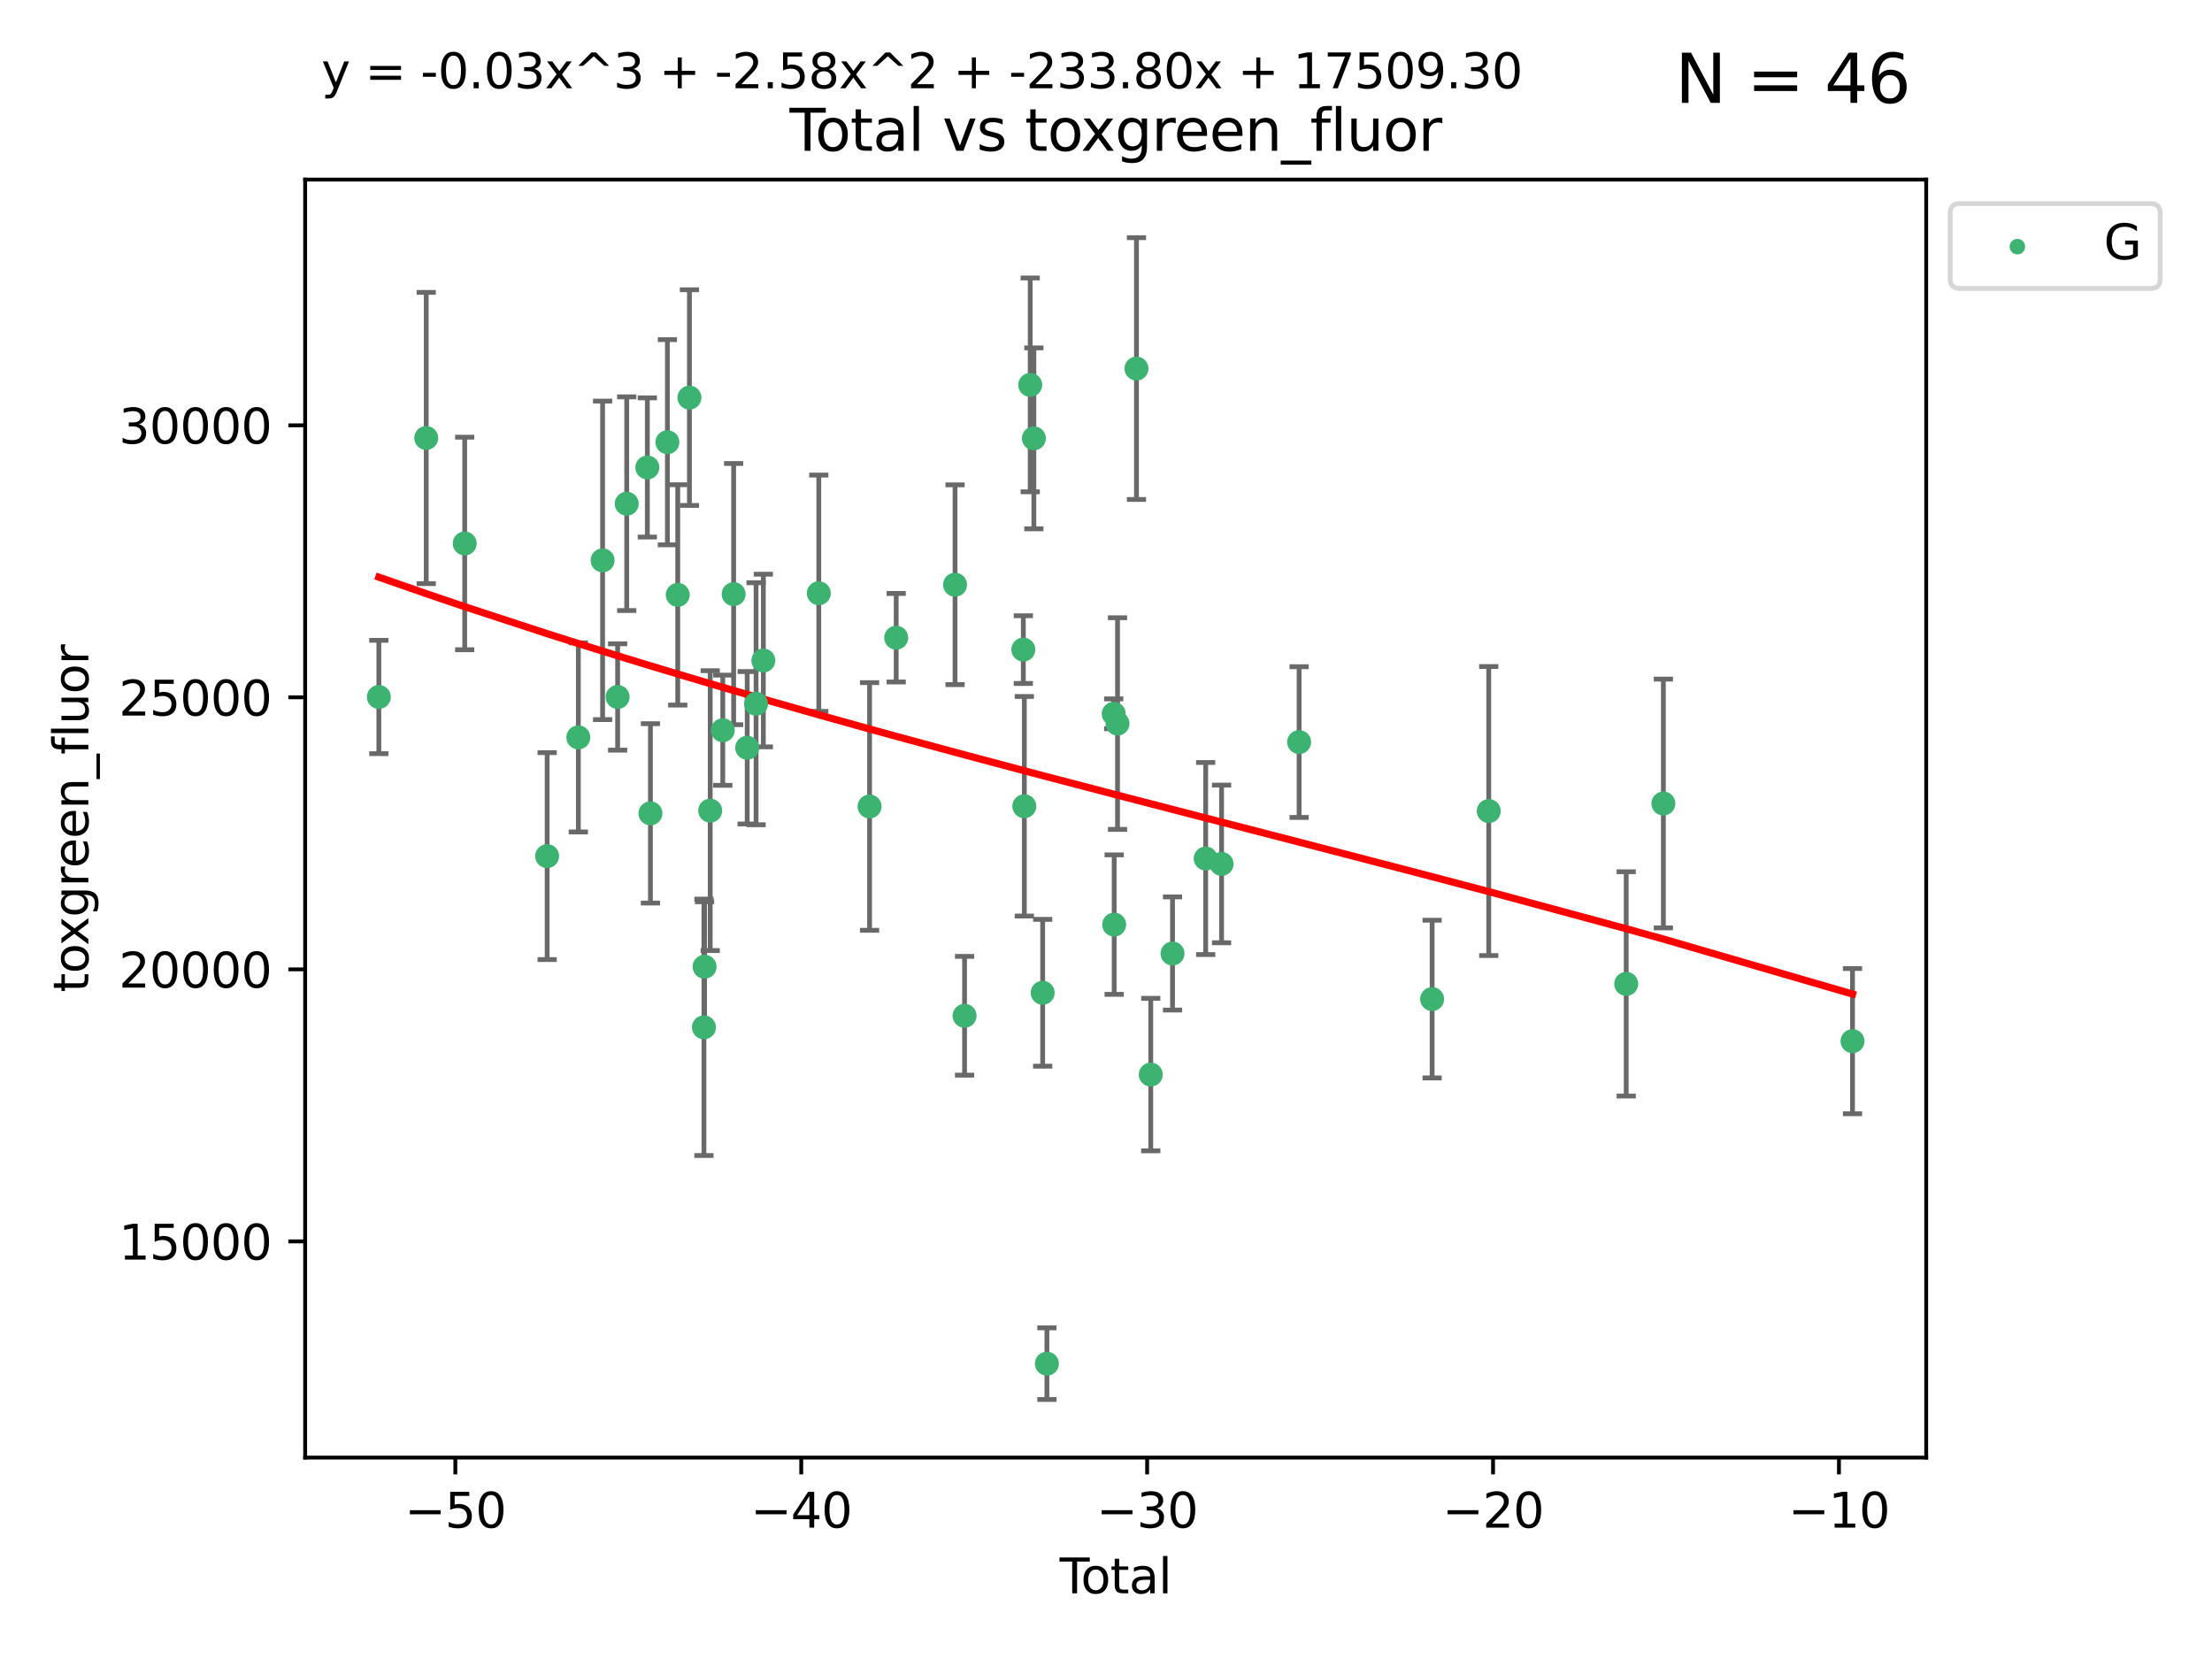 <?xml version="1.0" encoding="utf-8" standalone="no"?>
<!DOCTYPE svg PUBLIC "-//W3C//DTD SVG 1.1//EN"
  "http://www.w3.org/Graphics/SVG/1.1/DTD/svg11.dtd">
<svg xmlns:xlink="http://www.w3.org/1999/xlink" width="460.8pt" height="345.6pt" viewBox="0 0 460.8 345.6" xmlns="http://www.w3.org/2000/svg" version="1.1">
 <defs>
  <style type="text/css">*{stroke-linejoin: round; stroke-linecap: butt}</style>
 </defs>
 <g id="figure_1">
  <g id="patch_1">
   <path d="M 0 345.6 
L 460.8 345.6 
L 460.8 0 
L 0 0 
z
" style="fill: #ffffff"/>
  </g>
  <g id="axes_1">
   <g id="patch_2">
    <path d="M 63.571 303.64 
L 401.26 303.64 
L 401.26 37.411 
L 63.571 37.411 
z
" style="fill: #ffffff"/>
   </g>
   <g id="PathCollection_1">
    <defs>
     <path id="mb648195b33" d="M 0 1.118 
C 0.297 1.118 0.581 1 0.791 0.791 
C 1 0.581 1.118 0.297 1.118 0 
C 1.118 -0.297 1 -0.581 0.791 -0.791 
C 0.581 -1 0.297 -1.118 0 -1.118 
C -0.297 -1.118 -0.581 -1 -0.791 -0.791 
C -1 -0.581 -1.118 -0.297 -1.118 0 
C -1.118 0.297 -1 0.581 -0.791 0.791 
C -0.581 1 -0.297 1.118 0 1.118 
z
" style="stroke: #3cb371"/>
    </defs>
    <g clip-path="url(#pcd1c97c8d1)">
     <use xlink:href="#mb648195b33" x="78.921" y="145.194" style="fill: #3cb371; stroke: #3cb371"/>
     <use xlink:href="#mb648195b33" x="88.792" y="91.243" style="fill: #3cb371; stroke: #3cb371"/>
     <use xlink:href="#mb648195b33" x="96.805" y="113.213" style="fill: #3cb371; stroke: #3cb371"/>
     <use xlink:href="#mb648195b33" x="113.98" y="178.341" style="fill: #3cb371; stroke: #3cb371"/>
     <use xlink:href="#mb648195b33" x="120.479" y="153.611" style="fill: #3cb371; stroke: #3cb371"/>
     <use xlink:href="#mb648195b33" x="125.533" y="116.731" style="fill: #3cb371; stroke: #3cb371"/>
     <use xlink:href="#mb648195b33" x="128.664" y="145.193" style="fill: #3cb371; stroke: #3cb371"/>
     <use xlink:href="#mb648195b33" x="130.556" y="104.932" style="fill: #3cb371; stroke: #3cb371"/>
     <use xlink:href="#mb648195b33" x="134.852" y="97.382" style="fill: #3cb371; stroke: #3cb371"/>
     <use xlink:href="#mb648195b33" x="135.497" y="169.439" style="fill: #3cb371; stroke: #3cb371"/>
     <use xlink:href="#mb648195b33" x="139.033" y="92.121" style="fill: #3cb371; stroke: #3cb371"/>
     <use xlink:href="#mb648195b33" x="141.185" y="123.926" style="fill: #3cb371; stroke: #3cb371"/>
     <use xlink:href="#mb648195b33" x="143.623" y="82.827" style="fill: #3cb371; stroke: #3cb371"/>
     <use xlink:href="#mb648195b33" x="146.642" y="214.011" style="fill: #3cb371; stroke: #3cb371"/>
     <use xlink:href="#mb648195b33" x="146.775" y="201.388" style="fill: #3cb371; stroke: #3cb371"/>
     <use xlink:href="#mb648195b33" x="147.95" y="168.87" style="fill: #3cb371; stroke: #3cb371"/>
     <use xlink:href="#mb648195b33" x="150.568" y="152.119" style="fill: #3cb371; stroke: #3cb371"/>
     <use xlink:href="#mb648195b33" x="152.831" y="123.762" style="fill: #3cb371; stroke: #3cb371"/>
     <use xlink:href="#mb648195b33" x="155.655" y="155.771" style="fill: #3cb371; stroke: #3cb371"/>
     <use xlink:href="#mb648195b33" x="157.504" y="146.603" style="fill: #3cb371; stroke: #3cb371"/>
     <use xlink:href="#mb648195b33" x="159.019" y="137.6" style="fill: #3cb371; stroke: #3cb371"/>
     <use xlink:href="#mb648195b33" x="170.572" y="123.585" style="fill: #3cb371; stroke: #3cb371"/>
     <use xlink:href="#mb648195b33" x="181.15" y="168.002" style="fill: #3cb371; stroke: #3cb371"/>
     <use xlink:href="#mb648195b33" x="186.695" y="132.848" style="fill: #3cb371; stroke: #3cb371"/>
     <use xlink:href="#mb648195b33" x="198.955" y="121.806" style="fill: #3cb371; stroke: #3cb371"/>
     <use xlink:href="#mb648195b33" x="200.939" y="211.602" style="fill: #3cb371; stroke: #3cb371"/>
     <use xlink:href="#mb648195b33" x="213.179" y="135.322" style="fill: #3cb371; stroke: #3cb371"/>
     <use xlink:href="#mb648195b33" x="213.387" y="167.957" style="fill: #3cb371; stroke: #3cb371"/>
     <use xlink:href="#mb648195b33" x="214.613" y="80.181" style="fill: #3cb371; stroke: #3cb371"/>
     <use xlink:href="#mb648195b33" x="215.374" y="91.312" style="fill: #3cb371; stroke: #3cb371"/>
     <use xlink:href="#mb648195b33" x="217.208" y="206.814" style="fill: #3cb371; stroke: #3cb371"/>
     <use xlink:href="#mb648195b33" x="218.09" y="284.078" style="fill: #3cb371; stroke: #3cb371"/>
     <use xlink:href="#mb648195b33" x="232.007" y="148.697" style="fill: #3cb371; stroke: #3cb371"/>
     <use xlink:href="#mb648195b33" x="232.104" y="192.611" style="fill: #3cb371; stroke: #3cb371"/>
     <use xlink:href="#mb648195b33" x="232.802" y="150.732" style="fill: #3cb371; stroke: #3cb371"/>
     <use xlink:href="#mb648195b33" x="236.748" y="76.781" style="fill: #3cb371; stroke: #3cb371"/>
     <use xlink:href="#mb648195b33" x="239.724" y="223.856" style="fill: #3cb371; stroke: #3cb371"/>
     <use xlink:href="#mb648195b33" x="244.258" y="198.632" style="fill: #3cb371; stroke: #3cb371"/>
     <use xlink:href="#mb648195b33" x="251.167" y="178.848" style="fill: #3cb371; stroke: #3cb371"/>
     <use xlink:href="#mb648195b33" x="254.476" y="179.974" style="fill: #3cb371; stroke: #3cb371"/>
     <use xlink:href="#mb648195b33" x="270.63" y="154.591" style="fill: #3cb371; stroke: #3cb371"/>
     <use xlink:href="#mb648195b33" x="298.336" y="208.126" style="fill: #3cb371; stroke: #3cb371"/>
     <use xlink:href="#mb648195b33" x="310.132" y="168.956" style="fill: #3cb371; stroke: #3cb371"/>
     <use xlink:href="#mb648195b33" x="338.77" y="204.964" style="fill: #3cb371; stroke: #3cb371"/>
     <use xlink:href="#mb648195b33" x="346.513" y="167.385" style="fill: #3cb371; stroke: #3cb371"/>
     <use xlink:href="#mb648195b33" x="385.911" y="216.889" style="fill: #3cb371; stroke: #3cb371"/>
    </g>
   </g>
   <g id="matplotlib.axis_1">
    <g id="xtick_1">
     <g id="line2d_1">
      <defs>
       <path id="m5d6f4bef4d" d="M 0 0 
L 0 3.5 
" style="stroke: #000000; stroke-width: 0.8"/>
      </defs>
      <g>
       <use xlink:href="#m5d6f4bef4d" x="94.856" y="303.64" style="stroke: #000000; stroke-width: 0.8"/>
      </g>
     </g>
     <g id="text_1">
      <!-- −50 -->
      <g transform="translate(84.304 318.238)scale(0.1 -0.1)">
       <defs>
        <path id="DejaVuSans-2212" d="M 678 2272 
L 4684 2272 
L 4684 1741 
L 678 1741 
L 678 2272 
z
" transform="scale(0.016)"/>
        <path id="DejaVuSans-35" d="M 691 4666 
L 3169 4666 
L 3169 4134 
L 1269 4134 
L 1269 2991 
Q 1406 3038 1543 3061 
Q 1681 3084 1819 3084 
Q 2600 3084 3056 2656 
Q 3513 2228 3513 1497 
Q 3513 744 3044 326 
Q 2575 -91 1722 -91 
Q 1428 -91 1123 -41 
Q 819 9 494 109 
L 494 744 
Q 775 591 1075 516 
Q 1375 441 1709 441 
Q 2250 441 2565 725 
Q 2881 1009 2881 1497 
Q 2881 1984 2565 2268 
Q 2250 2553 1709 2553 
Q 1456 2553 1204 2497 
Q 953 2441 691 2322 
L 691 4666 
z
" transform="scale(0.016)"/>
        <path id="DejaVuSans-30" d="M 2034 4250 
Q 1547 4250 1301 3770 
Q 1056 3291 1056 2328 
Q 1056 1369 1301 889 
Q 1547 409 2034 409 
Q 2525 409 2770 889 
Q 3016 1369 3016 2328 
Q 3016 3291 2770 3770 
Q 2525 4250 2034 4250 
z
M 2034 4750 
Q 2819 4750 3233 4129 
Q 3647 3509 3647 2328 
Q 3647 1150 3233 529 
Q 2819 -91 2034 -91 
Q 1250 -91 836 529 
Q 422 1150 422 2328 
Q 422 3509 836 4129 
Q 1250 4750 2034 4750 
z
" transform="scale(0.016)"/>
       </defs>
       <use xlink:href="#DejaVuSans-2212"/>
       <use xlink:href="#DejaVuSans-35" x="83.789"/>
       <use xlink:href="#DejaVuSans-30" x="147.412"/>
      </g>
     </g>
    </g>
    <g id="xtick_2">
     <g id="line2d_2">
      <g>
       <use xlink:href="#m5d6f4bef4d" x="166.914" y="303.64" style="stroke: #000000; stroke-width: 0.8"/>
      </g>
     </g>
     <g id="text_2">
      <!-- −40 -->
      <g transform="translate(156.361 318.238)scale(0.1 -0.1)">
       <defs>
        <path id="DejaVuSans-34" d="M 2419 4116 
L 825 1625 
L 2419 1625 
L 2419 4116 
z
M 2253 4666 
L 3047 4666 
L 3047 1625 
L 3713 1625 
L 3713 1100 
L 3047 1100 
L 3047 0 
L 2419 0 
L 2419 1100 
L 313 1100 
L 313 1709 
L 2253 4666 
z
" transform="scale(0.016)"/>
       </defs>
       <use xlink:href="#DejaVuSans-2212"/>
       <use xlink:href="#DejaVuSans-34" x="83.789"/>
       <use xlink:href="#DejaVuSans-30" x="147.412"/>
      </g>
     </g>
    </g>
    <g id="xtick_3">
     <g id="line2d_3">
      <g>
       <use xlink:href="#m5d6f4bef4d" x="238.971" y="303.64" style="stroke: #000000; stroke-width: 0.8"/>
      </g>
     </g>
     <g id="text_3">
      <!-- −30 -->
      <g transform="translate(228.419 318.238)scale(0.1 -0.1)">
       <defs>
        <path id="DejaVuSans-33" d="M 2597 2516 
Q 3050 2419 3304 2112 
Q 3559 1806 3559 1356 
Q 3559 666 3084 287 
Q 2609 -91 1734 -91 
Q 1441 -91 1130 -33 
Q 819 25 488 141 
L 488 750 
Q 750 597 1062 519 
Q 1375 441 1716 441 
Q 2309 441 2620 675 
Q 2931 909 2931 1356 
Q 2931 1769 2642 2001 
Q 2353 2234 1838 2234 
L 1294 2234 
L 1294 2753 
L 1863 2753 
Q 2328 2753 2575 2939 
Q 2822 3125 2822 3475 
Q 2822 3834 2567 4026 
Q 2313 4219 1838 4219 
Q 1578 4219 1281 4162 
Q 984 4106 628 3988 
L 628 4550 
Q 988 4650 1302 4700 
Q 1616 4750 1894 4750 
Q 2613 4750 3031 4423 
Q 3450 4097 3450 3541 
Q 3450 3153 3228 2886 
Q 3006 2619 2597 2516 
z
" transform="scale(0.016)"/>
       </defs>
       <use xlink:href="#DejaVuSans-2212"/>
       <use xlink:href="#DejaVuSans-33" x="83.789"/>
       <use xlink:href="#DejaVuSans-30" x="147.412"/>
      </g>
     </g>
    </g>
    <g id="xtick_4">
     <g id="line2d_4">
      <g>
       <use xlink:href="#m5d6f4bef4d" x="311.029" y="303.64" style="stroke: #000000; stroke-width: 0.8"/>
      </g>
     </g>
     <g id="text_4">
      <!-- −20 -->
      <g transform="translate(300.476 318.238)scale(0.1 -0.1)">
       <defs>
        <path id="DejaVuSans-32" d="M 1228 531 
L 3431 531 
L 3431 0 
L 469 0 
L 469 531 
Q 828 903 1448 1529 
Q 2069 2156 2228 2338 
Q 2531 2678 2651 2914 
Q 2772 3150 2772 3378 
Q 2772 3750 2511 3984 
Q 2250 4219 1831 4219 
Q 1534 4219 1204 4116 
Q 875 4013 500 3803 
L 500 4441 
Q 881 4594 1212 4672 
Q 1544 4750 1819 4750 
Q 2544 4750 2975 4387 
Q 3406 4025 3406 3419 
Q 3406 3131 3298 2873 
Q 3191 2616 2906 2266 
Q 2828 2175 2409 1742 
Q 1991 1309 1228 531 
z
" transform="scale(0.016)"/>
       </defs>
       <use xlink:href="#DejaVuSans-2212"/>
       <use xlink:href="#DejaVuSans-32" x="83.789"/>
       <use xlink:href="#DejaVuSans-30" x="147.412"/>
      </g>
     </g>
    </g>
    <g id="xtick_5">
     <g id="line2d_5">
      <g>
       <use xlink:href="#m5d6f4bef4d" x="383.086" y="303.64" style="stroke: #000000; stroke-width: 0.8"/>
      </g>
     </g>
     <g id="text_5">
      <!-- −10 -->
      <g transform="translate(372.534 318.238)scale(0.1 -0.1)">
       <defs>
        <path id="DejaVuSans-31" d="M 794 531 
L 1825 531 
L 1825 4091 
L 703 3866 
L 703 4441 
L 1819 4666 
L 2450 4666 
L 2450 531 
L 3481 531 
L 3481 0 
L 794 0 
L 794 531 
z
" transform="scale(0.016)"/>
       </defs>
       <use xlink:href="#DejaVuSans-2212"/>
       <use xlink:href="#DejaVuSans-31" x="83.789"/>
       <use xlink:href="#DejaVuSans-30" x="147.412"/>
      </g>
     </g>
    </g>
    <g id="text_6">
     <!-- Total -->
     <g transform="translate(220.739 331.917)scale(0.1 -0.1)">
      <defs>
       <path id="DejaVuSans-54" d="M -19 4666 
L 3928 4666 
L 3928 4134 
L 2272 4134 
L 2272 0 
L 1638 0 
L 1638 4134 
L -19 4134 
L -19 4666 
z
" transform="scale(0.016)"/>
       <path id="DejaVuSans-6f" d="M 1959 3097 
Q 1497 3097 1228 2736 
Q 959 2375 959 1747 
Q 959 1119 1226 758 
Q 1494 397 1959 397 
Q 2419 397 2687 759 
Q 2956 1122 2956 1747 
Q 2956 2369 2687 2733 
Q 2419 3097 1959 3097 
z
M 1959 3584 
Q 2709 3584 3137 3096 
Q 3566 2609 3566 1747 
Q 3566 888 3137 398 
Q 2709 -91 1959 -91 
Q 1206 -91 779 398 
Q 353 888 353 1747 
Q 353 2609 779 3096 
Q 1206 3584 1959 3584 
z
" transform="scale(0.016)"/>
       <path id="DejaVuSans-74" d="M 1172 4494 
L 1172 3500 
L 2356 3500 
L 2356 3053 
L 1172 3053 
L 1172 1153 
Q 1172 725 1289 603 
Q 1406 481 1766 481 
L 2356 481 
L 2356 0 
L 1766 0 
Q 1100 0 847 248 
Q 594 497 594 1153 
L 594 3053 
L 172 3053 
L 172 3500 
L 594 3500 
L 594 4494 
L 1172 4494 
z
" transform="scale(0.016)"/>
       <path id="DejaVuSans-61" d="M 2194 1759 
Q 1497 1759 1228 1600 
Q 959 1441 959 1056 
Q 959 750 1161 570 
Q 1363 391 1709 391 
Q 2188 391 2477 730 
Q 2766 1069 2766 1631 
L 2766 1759 
L 2194 1759 
z
M 3341 1997 
L 3341 0 
L 2766 0 
L 2766 531 
Q 2569 213 2275 61 
Q 1981 -91 1556 -91 
Q 1019 -91 701 211 
Q 384 513 384 1019 
Q 384 1609 779 1909 
Q 1175 2209 1959 2209 
L 2766 2209 
L 2766 2266 
Q 2766 2663 2505 2880 
Q 2244 3097 1772 3097 
Q 1472 3097 1187 3025 
Q 903 2953 641 2809 
L 641 3341 
Q 956 3463 1253 3523 
Q 1550 3584 1831 3584 
Q 2591 3584 2966 3190 
Q 3341 2797 3341 1997 
z
" transform="scale(0.016)"/>
       <path id="DejaVuSans-6c" d="M 603 4863 
L 1178 4863 
L 1178 0 
L 603 0 
L 603 4863 
z
" transform="scale(0.016)"/>
      </defs>
      <use xlink:href="#DejaVuSans-54"/>
      <use xlink:href="#DejaVuSans-6f" x="44.084"/>
      <use xlink:href="#DejaVuSans-74" x="105.266"/>
      <use xlink:href="#DejaVuSans-61" x="144.475"/>
      <use xlink:href="#DejaVuSans-6c" x="205.754"/>
     </g>
    </g>
   </g>
   <g id="matplotlib.axis_2">
    <g id="ytick_1">
     <g id="line2d_6">
      <defs>
       <path id="m1ff8854ffe" d="M 0 0 
L -3.5 0 
" style="stroke: #000000; stroke-width: 0.8"/>
      </defs>
      <g>
       <use xlink:href="#m1ff8854ffe" x="63.571" y="258.6" style="stroke: #000000; stroke-width: 0.8"/>
      </g>
     </g>
     <g id="text_7">
      <!-- 15000 -->
      <g transform="translate(24.759 262.399)scale(0.1 -0.1)">
       <use xlink:href="#DejaVuSans-31"/>
       <use xlink:href="#DejaVuSans-35" x="63.623"/>
       <use xlink:href="#DejaVuSans-30" x="127.246"/>
       <use xlink:href="#DejaVuSans-30" x="190.869"/>
       <use xlink:href="#DejaVuSans-30" x="254.492"/>
      </g>
     </g>
    </g>
    <g id="ytick_2">
     <g id="line2d_7">
      <g>
       <use xlink:href="#m1ff8854ffe" x="63.571" y="201.933" style="stroke: #000000; stroke-width: 0.8"/>
      </g>
     </g>
     <g id="text_8">
      <!-- 20000 -->
      <g transform="translate(24.759 205.732)scale(0.1 -0.1)">
       <use xlink:href="#DejaVuSans-32"/>
       <use xlink:href="#DejaVuSans-30" x="63.623"/>
       <use xlink:href="#DejaVuSans-30" x="127.246"/>
       <use xlink:href="#DejaVuSans-30" x="190.869"/>
       <use xlink:href="#DejaVuSans-30" x="254.492"/>
      </g>
     </g>
    </g>
    <g id="ytick_3">
     <g id="line2d_8">
      <g>
       <use xlink:href="#m1ff8854ffe" x="63.571" y="145.267" style="stroke: #000000; stroke-width: 0.8"/>
      </g>
     </g>
     <g id="text_9">
      <!-- 25000 -->
      <g transform="translate(24.759 149.066)scale(0.1 -0.1)">
       <use xlink:href="#DejaVuSans-32"/>
       <use xlink:href="#DejaVuSans-35" x="63.623"/>
       <use xlink:href="#DejaVuSans-30" x="127.246"/>
       <use xlink:href="#DejaVuSans-30" x="190.869"/>
       <use xlink:href="#DejaVuSans-30" x="254.492"/>
      </g>
     </g>
    </g>
    <g id="ytick_4">
     <g id="line2d_9">
      <g>
       <use xlink:href="#m1ff8854ffe" x="63.571" y="88.601" style="stroke: #000000; stroke-width: 0.8"/>
      </g>
     </g>
     <g id="text_10">
      <!-- 30000 -->
      <g transform="translate(24.759 92.4)scale(0.1 -0.1)">
       <use xlink:href="#DejaVuSans-33"/>
       <use xlink:href="#DejaVuSans-30" x="63.623"/>
       <use xlink:href="#DejaVuSans-30" x="127.246"/>
       <use xlink:href="#DejaVuSans-30" x="190.869"/>
       <use xlink:href="#DejaVuSans-30" x="254.492"/>
      </g>
     </g>
    </g>
    <g id="text_11">
     <!-- toxgreen_fluor -->
     <g transform="translate(18.401 206.72)rotate(-90)scale(0.1 -0.1)">
      <defs>
       <path id="DejaVuSans-78" d="M 3513 3500 
L 2247 1797 
L 3578 0 
L 2900 0 
L 1881 1375 
L 863 0 
L 184 0 
L 1544 1831 
L 300 3500 
L 978 3500 
L 1906 2253 
L 2834 3500 
L 3513 3500 
z
" transform="scale(0.016)"/>
       <path id="DejaVuSans-67" d="M 2906 1791 
Q 2906 2416 2648 2759 
Q 2391 3103 1925 3103 
Q 1463 3103 1205 2759 
Q 947 2416 947 1791 
Q 947 1169 1205 825 
Q 1463 481 1925 481 
Q 2391 481 2648 825 
Q 2906 1169 2906 1791 
z
M 3481 434 
Q 3481 -459 3084 -895 
Q 2688 -1331 1869 -1331 
Q 1566 -1331 1297 -1286 
Q 1028 -1241 775 -1147 
L 775 -588 
Q 1028 -725 1275 -790 
Q 1522 -856 1778 -856 
Q 2344 -856 2625 -561 
Q 2906 -266 2906 331 
L 2906 616 
Q 2728 306 2450 153 
Q 2172 0 1784 0 
Q 1141 0 747 490 
Q 353 981 353 1791 
Q 353 2603 747 3093 
Q 1141 3584 1784 3584 
Q 2172 3584 2450 3431 
Q 2728 3278 2906 2969 
L 2906 3500 
L 3481 3500 
L 3481 434 
z
" transform="scale(0.016)"/>
       <path id="DejaVuSans-72" d="M 2631 2963 
Q 2534 3019 2420 3045 
Q 2306 3072 2169 3072 
Q 1681 3072 1420 2755 
Q 1159 2438 1159 1844 
L 1159 0 
L 581 0 
L 581 3500 
L 1159 3500 
L 1159 2956 
Q 1341 3275 1631 3429 
Q 1922 3584 2338 3584 
Q 2397 3584 2469 3576 
Q 2541 3569 2628 3553 
L 2631 2963 
z
" transform="scale(0.016)"/>
       <path id="DejaVuSans-65" d="M 3597 1894 
L 3597 1613 
L 953 1613 
Q 991 1019 1311 708 
Q 1631 397 2203 397 
Q 2534 397 2845 478 
Q 3156 559 3463 722 
L 3463 178 
Q 3153 47 2828 -22 
Q 2503 -91 2169 -91 
Q 1331 -91 842 396 
Q 353 884 353 1716 
Q 353 2575 817 3079 
Q 1281 3584 2069 3584 
Q 2775 3584 3186 3129 
Q 3597 2675 3597 1894 
z
M 3022 2063 
Q 3016 2534 2758 2815 
Q 2500 3097 2075 3097 
Q 1594 3097 1305 2825 
Q 1016 2553 972 2059 
L 3022 2063 
z
" transform="scale(0.016)"/>
       <path id="DejaVuSans-6e" d="M 3513 2113 
L 3513 0 
L 2938 0 
L 2938 2094 
Q 2938 2591 2744 2837 
Q 2550 3084 2163 3084 
Q 1697 3084 1428 2787 
Q 1159 2491 1159 1978 
L 1159 0 
L 581 0 
L 581 3500 
L 1159 3500 
L 1159 2956 
Q 1366 3272 1645 3428 
Q 1925 3584 2291 3584 
Q 2894 3584 3203 3211 
Q 3513 2838 3513 2113 
z
" transform="scale(0.016)"/>
       <path id="DejaVuSans-5f" d="M 3263 -1063 
L 3263 -1509 
L -63 -1509 
L -63 -1063 
L 3263 -1063 
z
" transform="scale(0.016)"/>
       <path id="DejaVuSans-66" d="M 2375 4863 
L 2375 4384 
L 1825 4384 
Q 1516 4384 1395 4259 
Q 1275 4134 1275 3809 
L 1275 3500 
L 2222 3500 
L 2222 3053 
L 1275 3053 
L 1275 0 
L 697 0 
L 697 3053 
L 147 3053 
L 147 3500 
L 697 3500 
L 697 3744 
Q 697 4328 969 4595 
Q 1241 4863 1831 4863 
L 2375 4863 
z
" transform="scale(0.016)"/>
       <path id="DejaVuSans-75" d="M 544 1381 
L 544 3500 
L 1119 3500 
L 1119 1403 
Q 1119 906 1312 657 
Q 1506 409 1894 409 
Q 2359 409 2629 706 
Q 2900 1003 2900 1516 
L 2900 3500 
L 3475 3500 
L 3475 0 
L 2900 0 
L 2900 538 
Q 2691 219 2414 64 
Q 2138 -91 1772 -91 
Q 1169 -91 856 284 
Q 544 659 544 1381 
z
M 1991 3584 
L 1991 3584 
z
" transform="scale(0.016)"/>
      </defs>
      <use xlink:href="#DejaVuSans-74"/>
      <use xlink:href="#DejaVuSans-6f" x="39.209"/>
      <use xlink:href="#DejaVuSans-78" x="97.266"/>
      <use xlink:href="#DejaVuSans-67" x="156.445"/>
      <use xlink:href="#DejaVuSans-72" x="219.922"/>
      <use xlink:href="#DejaVuSans-65" x="258.785"/>
      <use xlink:href="#DejaVuSans-65" x="320.309"/>
      <use xlink:href="#DejaVuSans-6e" x="381.832"/>
      <use xlink:href="#DejaVuSans-5f" x="445.211"/>
      <use xlink:href="#DejaVuSans-66" x="495.211"/>
      <use xlink:href="#DejaVuSans-6c" x="530.416"/>
      <use xlink:href="#DejaVuSans-75" x="558.199"/>
      <use xlink:href="#DejaVuSans-6f" x="621.578"/>
      <use xlink:href="#DejaVuSans-72" x="682.76"/>
     </g>
    </g>
   </g>
   <g id="LineCollection_1">
    <path d="M 78.921 156.997 
L 78.921 133.39 
" clip-path="url(#pcd1c97c8d1)" style="fill: none; stroke: #696969"/>
    <path d="M 88.792 121.582 
L 88.792 60.903 
" clip-path="url(#pcd1c97c8d1)" style="fill: none; stroke: #696969"/>
    <path d="M 96.805 135.354 
L 96.805 91.071 
" clip-path="url(#pcd1c97c8d1)" style="fill: none; stroke: #696969"/>
    <path d="M 113.98 199.894 
L 113.98 156.789 
" clip-path="url(#pcd1c97c8d1)" style="fill: none; stroke: #696969"/>
    <path d="M 120.479 173.308 
L 120.479 133.914 
" clip-path="url(#pcd1c97c8d1)" style="fill: none; stroke: #696969"/>
    <path d="M 125.533 149.904 
L 125.533 83.559 
" clip-path="url(#pcd1c97c8d1)" style="fill: none; stroke: #696969"/>
    <path d="M 128.664 156.268 
L 128.664 134.117 
" clip-path="url(#pcd1c97c8d1)" style="fill: none; stroke: #696969"/>
    <path d="M 130.556 127.19 
L 130.556 82.674 
" clip-path="url(#pcd1c97c8d1)" style="fill: none; stroke: #696969"/>
    <path d="M 134.852 111.875 
L 134.852 82.888 
" clip-path="url(#pcd1c97c8d1)" style="fill: none; stroke: #696969"/>
    <path d="M 135.497 188.125 
L 135.497 150.752 
" clip-path="url(#pcd1c97c8d1)" style="fill: none; stroke: #696969"/>
    <path d="M 139.033 113.496 
L 139.033 70.747 
" clip-path="url(#pcd1c97c8d1)" style="fill: none; stroke: #696969"/>
    <path d="M 141.185 146.878 
L 141.185 100.974 
" clip-path="url(#pcd1c97c8d1)" style="fill: none; stroke: #696969"/>
    <path d="M 143.623 105.286 
L 143.623 60.368 
" clip-path="url(#pcd1c97c8d1)" style="fill: none; stroke: #696969"/>
    <path d="M 146.642 240.717 
L 146.642 187.306 
" clip-path="url(#pcd1c97c8d1)" style="fill: none; stroke: #696969"/>
    <path d="M 146.775 214.929 
L 146.775 187.847 
" clip-path="url(#pcd1c97c8d1)" style="fill: none; stroke: #696969"/>
    <path d="M 147.95 198.02 
L 147.95 139.72 
" clip-path="url(#pcd1c97c8d1)" style="fill: none; stroke: #696969"/>
    <path d="M 150.568 163.596 
L 150.568 140.642 
" clip-path="url(#pcd1c97c8d1)" style="fill: none; stroke: #696969"/>
    <path d="M 152.831 150.968 
L 152.831 96.556 
" clip-path="url(#pcd1c97c8d1)" style="fill: none; stroke: #696969"/>
    <path d="M 155.655 171.643 
L 155.655 139.899 
" clip-path="url(#pcd1c97c8d1)" style="fill: none; stroke: #696969"/>
    <path d="M 157.504 171.811 
L 157.504 121.394 
" clip-path="url(#pcd1c97c8d1)" style="fill: none; stroke: #696969"/>
    <path d="M 159.019 155.586 
L 159.019 119.615 
" clip-path="url(#pcd1c97c8d1)" style="fill: none; stroke: #696969"/>
    <path d="M 170.572 148.2 
L 170.572 98.969 
" clip-path="url(#pcd1c97c8d1)" style="fill: none; stroke: #696969"/>
    <path d="M 181.15 193.799 
L 181.15 142.205 
" clip-path="url(#pcd1c97c8d1)" style="fill: none; stroke: #696969"/>
    <path d="M 186.695 142.065 
L 186.695 123.631 
" clip-path="url(#pcd1c97c8d1)" style="fill: none; stroke: #696969"/>
    <path d="M 198.955 142.613 
L 198.955 100.998 
" clip-path="url(#pcd1c97c8d1)" style="fill: none; stroke: #696969"/>
    <path d="M 200.939 223.973 
L 200.939 199.23 
" clip-path="url(#pcd1c97c8d1)" style="fill: none; stroke: #696969"/>
    <path d="M 213.179 142.379 
L 213.179 128.266 
" clip-path="url(#pcd1c97c8d1)" style="fill: none; stroke: #696969"/>
    <path d="M 213.387 190.827 
L 213.387 145.087 
" clip-path="url(#pcd1c97c8d1)" style="fill: none; stroke: #696969"/>
    <path d="M 214.613 102.454 
L 214.613 57.908 
" clip-path="url(#pcd1c97c8d1)" style="fill: none; stroke: #696969"/>
    <path d="M 215.374 110.16 
L 215.374 72.465 
" clip-path="url(#pcd1c97c8d1)" style="fill: none; stroke: #696969"/>
    <path d="M 217.208 222.107 
L 217.208 191.521 
" clip-path="url(#pcd1c97c8d1)" style="fill: none; stroke: #696969"/>
    <path d="M 218.09 291.539 
L 218.09 276.617 
" clip-path="url(#pcd1c97c8d1)" style="fill: none; stroke: #696969"/>
    <path d="M 232.007 151.806 
L 232.007 145.589 
" clip-path="url(#pcd1c97c8d1)" style="fill: none; stroke: #696969"/>
    <path d="M 232.104 207.138 
L 232.104 178.083 
" clip-path="url(#pcd1c97c8d1)" style="fill: none; stroke: #696969"/>
    <path d="M 232.802 172.781 
L 232.802 128.684 
" clip-path="url(#pcd1c97c8d1)" style="fill: none; stroke: #696969"/>
    <path d="M 236.748 104.049 
L 236.748 49.513 
" clip-path="url(#pcd1c97c8d1)" style="fill: none; stroke: #696969"/>
    <path d="M 239.724 239.739 
L 239.724 207.973 
" clip-path="url(#pcd1c97c8d1)" style="fill: none; stroke: #696969"/>
    <path d="M 244.258 210.417 
L 244.258 186.846 
" clip-path="url(#pcd1c97c8d1)" style="fill: none; stroke: #696969"/>
    <path d="M 251.167 198.854 
L 251.167 158.843 
" clip-path="url(#pcd1c97c8d1)" style="fill: none; stroke: #696969"/>
    <path d="M 254.476 196.401 
L 254.476 163.547 
" clip-path="url(#pcd1c97c8d1)" style="fill: none; stroke: #696969"/>
    <path d="M 270.63 170.289 
L 270.63 138.893 
" clip-path="url(#pcd1c97c8d1)" style="fill: none; stroke: #696969"/>
    <path d="M 298.336 224.553 
L 298.336 191.698 
" clip-path="url(#pcd1c97c8d1)" style="fill: none; stroke: #696969"/>
    <path d="M 310.132 199.063 
L 310.132 138.849 
" clip-path="url(#pcd1c97c8d1)" style="fill: none; stroke: #696969"/>
    <path d="M 338.77 228.327 
L 338.77 181.601 
" clip-path="url(#pcd1c97c8d1)" style="fill: none; stroke: #696969"/>
    <path d="M 346.513 193.298 
L 346.513 141.472 
" clip-path="url(#pcd1c97c8d1)" style="fill: none; stroke: #696969"/>
    <path d="M 385.911 232.013 
L 385.911 201.765 
" clip-path="url(#pcd1c97c8d1)" style="fill: none; stroke: #696969"/>
   </g>
   <g id="line2d_10">
    <defs>
     <path id="md1d6857221" d="M 2 0 
L -2 -0 
" style="stroke: #696969"/>
    </defs>
    <g clip-path="url(#pcd1c97c8d1)">
     <use xlink:href="#md1d6857221" x="78.921" y="156.997" style="fill: #696969; stroke: #696969"/>
     <use xlink:href="#md1d6857221" x="88.792" y="121.582" style="fill: #696969; stroke: #696969"/>
     <use xlink:href="#md1d6857221" x="96.805" y="135.354" style="fill: #696969; stroke: #696969"/>
     <use xlink:href="#md1d6857221" x="113.98" y="199.894" style="fill: #696969; stroke: #696969"/>
     <use xlink:href="#md1d6857221" x="120.479" y="173.308" style="fill: #696969; stroke: #696969"/>
     <use xlink:href="#md1d6857221" x="125.533" y="149.904" style="fill: #696969; stroke: #696969"/>
     <use xlink:href="#md1d6857221" x="128.664" y="156.268" style="fill: #696969; stroke: #696969"/>
     <use xlink:href="#md1d6857221" x="130.556" y="127.19" style="fill: #696969; stroke: #696969"/>
     <use xlink:href="#md1d6857221" x="134.852" y="111.875" style="fill: #696969; stroke: #696969"/>
     <use xlink:href="#md1d6857221" x="135.497" y="188.125" style="fill: #696969; stroke: #696969"/>
     <use xlink:href="#md1d6857221" x="139.033" y="113.496" style="fill: #696969; stroke: #696969"/>
     <use xlink:href="#md1d6857221" x="141.185" y="146.878" style="fill: #696969; stroke: #696969"/>
     <use xlink:href="#md1d6857221" x="143.623" y="105.286" style="fill: #696969; stroke: #696969"/>
     <use xlink:href="#md1d6857221" x="146.642" y="240.717" style="fill: #696969; stroke: #696969"/>
     <use xlink:href="#md1d6857221" x="146.775" y="214.929" style="fill: #696969; stroke: #696969"/>
     <use xlink:href="#md1d6857221" x="147.95" y="198.02" style="fill: #696969; stroke: #696969"/>
     <use xlink:href="#md1d6857221" x="150.568" y="163.596" style="fill: #696969; stroke: #696969"/>
     <use xlink:href="#md1d6857221" x="152.831" y="150.968" style="fill: #696969; stroke: #696969"/>
     <use xlink:href="#md1d6857221" x="155.655" y="171.643" style="fill: #696969; stroke: #696969"/>
     <use xlink:href="#md1d6857221" x="157.504" y="171.811" style="fill: #696969; stroke: #696969"/>
     <use xlink:href="#md1d6857221" x="159.019" y="155.586" style="fill: #696969; stroke: #696969"/>
     <use xlink:href="#md1d6857221" x="170.572" y="148.2" style="fill: #696969; stroke: #696969"/>
     <use xlink:href="#md1d6857221" x="181.15" y="193.799" style="fill: #696969; stroke: #696969"/>
     <use xlink:href="#md1d6857221" x="186.695" y="142.065" style="fill: #696969; stroke: #696969"/>
     <use xlink:href="#md1d6857221" x="198.955" y="142.613" style="fill: #696969; stroke: #696969"/>
     <use xlink:href="#md1d6857221" x="200.939" y="223.973" style="fill: #696969; stroke: #696969"/>
     <use xlink:href="#md1d6857221" x="213.179" y="142.379" style="fill: #696969; stroke: #696969"/>
     <use xlink:href="#md1d6857221" x="213.387" y="190.827" style="fill: #696969; stroke: #696969"/>
     <use xlink:href="#md1d6857221" x="214.613" y="102.454" style="fill: #696969; stroke: #696969"/>
     <use xlink:href="#md1d6857221" x="215.374" y="110.16" style="fill: #696969; stroke: #696969"/>
     <use xlink:href="#md1d6857221" x="217.208" y="222.107" style="fill: #696969; stroke: #696969"/>
     <use xlink:href="#md1d6857221" x="218.09" y="291.539" style="fill: #696969; stroke: #696969"/>
     <use xlink:href="#md1d6857221" x="232.007" y="151.806" style="fill: #696969; stroke: #696969"/>
     <use xlink:href="#md1d6857221" x="232.104" y="207.138" style="fill: #696969; stroke: #696969"/>
     <use xlink:href="#md1d6857221" x="232.802" y="172.781" style="fill: #696969; stroke: #696969"/>
     <use xlink:href="#md1d6857221" x="236.748" y="104.049" style="fill: #696969; stroke: #696969"/>
     <use xlink:href="#md1d6857221" x="239.724" y="239.739" style="fill: #696969; stroke: #696969"/>
     <use xlink:href="#md1d6857221" x="244.258" y="210.417" style="fill: #696969; stroke: #696969"/>
     <use xlink:href="#md1d6857221" x="251.167" y="198.854" style="fill: #696969; stroke: #696969"/>
     <use xlink:href="#md1d6857221" x="254.476" y="196.401" style="fill: #696969; stroke: #696969"/>
     <use xlink:href="#md1d6857221" x="270.63" y="170.289" style="fill: #696969; stroke: #696969"/>
     <use xlink:href="#md1d6857221" x="298.336" y="224.553" style="fill: #696969; stroke: #696969"/>
     <use xlink:href="#md1d6857221" x="310.132" y="199.063" style="fill: #696969; stroke: #696969"/>
     <use xlink:href="#md1d6857221" x="338.77" y="228.327" style="fill: #696969; stroke: #696969"/>
     <use xlink:href="#md1d6857221" x="346.513" y="193.298" style="fill: #696969; stroke: #696969"/>
     <use xlink:href="#md1d6857221" x="385.911" y="232.013" style="fill: #696969; stroke: #696969"/>
    </g>
   </g>
   <g id="line2d_11">
    <g clip-path="url(#pcd1c97c8d1)">
     <use xlink:href="#md1d6857221" x="78.921" y="133.39" style="fill: #696969; stroke: #696969"/>
     <use xlink:href="#md1d6857221" x="88.792" y="60.903" style="fill: #696969; stroke: #696969"/>
     <use xlink:href="#md1d6857221" x="96.805" y="91.071" style="fill: #696969; stroke: #696969"/>
     <use xlink:href="#md1d6857221" x="113.98" y="156.789" style="fill: #696969; stroke: #696969"/>
     <use xlink:href="#md1d6857221" x="120.479" y="133.914" style="fill: #696969; stroke: #696969"/>
     <use xlink:href="#md1d6857221" x="125.533" y="83.559" style="fill: #696969; stroke: #696969"/>
     <use xlink:href="#md1d6857221" x="128.664" y="134.117" style="fill: #696969; stroke: #696969"/>
     <use xlink:href="#md1d6857221" x="130.556" y="82.674" style="fill: #696969; stroke: #696969"/>
     <use xlink:href="#md1d6857221" x="134.852" y="82.888" style="fill: #696969; stroke: #696969"/>
     <use xlink:href="#md1d6857221" x="135.497" y="150.752" style="fill: #696969; stroke: #696969"/>
     <use xlink:href="#md1d6857221" x="139.033" y="70.747" style="fill: #696969; stroke: #696969"/>
     <use xlink:href="#md1d6857221" x="141.185" y="100.974" style="fill: #696969; stroke: #696969"/>
     <use xlink:href="#md1d6857221" x="143.623" y="60.368" style="fill: #696969; stroke: #696969"/>
     <use xlink:href="#md1d6857221" x="146.642" y="187.306" style="fill: #696969; stroke: #696969"/>
     <use xlink:href="#md1d6857221" x="146.775" y="187.847" style="fill: #696969; stroke: #696969"/>
     <use xlink:href="#md1d6857221" x="147.95" y="139.72" style="fill: #696969; stroke: #696969"/>
     <use xlink:href="#md1d6857221" x="150.568" y="140.642" style="fill: #696969; stroke: #696969"/>
     <use xlink:href="#md1d6857221" x="152.831" y="96.556" style="fill: #696969; stroke: #696969"/>
     <use xlink:href="#md1d6857221" x="155.655" y="139.899" style="fill: #696969; stroke: #696969"/>
     <use xlink:href="#md1d6857221" x="157.504" y="121.394" style="fill: #696969; stroke: #696969"/>
     <use xlink:href="#md1d6857221" x="159.019" y="119.615" style="fill: #696969; stroke: #696969"/>
     <use xlink:href="#md1d6857221" x="170.572" y="98.969" style="fill: #696969; stroke: #696969"/>
     <use xlink:href="#md1d6857221" x="181.15" y="142.205" style="fill: #696969; stroke: #696969"/>
     <use xlink:href="#md1d6857221" x="186.695" y="123.631" style="fill: #696969; stroke: #696969"/>
     <use xlink:href="#md1d6857221" x="198.955" y="100.998" style="fill: #696969; stroke: #696969"/>
     <use xlink:href="#md1d6857221" x="200.939" y="199.23" style="fill: #696969; stroke: #696969"/>
     <use xlink:href="#md1d6857221" x="213.179" y="128.266" style="fill: #696969; stroke: #696969"/>
     <use xlink:href="#md1d6857221" x="213.387" y="145.087" style="fill: #696969; stroke: #696969"/>
     <use xlink:href="#md1d6857221" x="214.613" y="57.908" style="fill: #696969; stroke: #696969"/>
     <use xlink:href="#md1d6857221" x="215.374" y="72.465" style="fill: #696969; stroke: #696969"/>
     <use xlink:href="#md1d6857221" x="217.208" y="191.521" style="fill: #696969; stroke: #696969"/>
     <use xlink:href="#md1d6857221" x="218.09" y="276.617" style="fill: #696969; stroke: #696969"/>
     <use xlink:href="#md1d6857221" x="232.007" y="145.589" style="fill: #696969; stroke: #696969"/>
     <use xlink:href="#md1d6857221" x="232.104" y="178.083" style="fill: #696969; stroke: #696969"/>
     <use xlink:href="#md1d6857221" x="232.802" y="128.684" style="fill: #696969; stroke: #696969"/>
     <use xlink:href="#md1d6857221" x="236.748" y="49.513" style="fill: #696969; stroke: #696969"/>
     <use xlink:href="#md1d6857221" x="239.724" y="207.973" style="fill: #696969; stroke: #696969"/>
     <use xlink:href="#md1d6857221" x="244.258" y="186.846" style="fill: #696969; stroke: #696969"/>
     <use xlink:href="#md1d6857221" x="251.167" y="158.843" style="fill: #696969; stroke: #696969"/>
     <use xlink:href="#md1d6857221" x="254.476" y="163.547" style="fill: #696969; stroke: #696969"/>
     <use xlink:href="#md1d6857221" x="270.63" y="138.893" style="fill: #696969; stroke: #696969"/>
     <use xlink:href="#md1d6857221" x="298.336" y="191.698" style="fill: #696969; stroke: #696969"/>
     <use xlink:href="#md1d6857221" x="310.132" y="138.849" style="fill: #696969; stroke: #696969"/>
     <use xlink:href="#md1d6857221" x="338.77" y="181.601" style="fill: #696969; stroke: #696969"/>
     <use xlink:href="#md1d6857221" x="346.513" y="141.472" style="fill: #696969; stroke: #696969"/>
     <use xlink:href="#md1d6857221" x="385.911" y="201.765" style="fill: #696969; stroke: #696969"/>
    </g>
   </g>
   <g id="line2d_12">
    <path d="M 78.921 120.236 
L 88.792 123.669 
L 96.805 126.385 
L 113.98 132.005 
L 120.479 134.065 
L 125.533 135.643 
L 128.664 136.611 
L 130.556 137.193 
L 134.852 138.502 
L 135.497 138.698 
L 139.033 139.764 
L 141.185 140.409 
L 143.623 141.136 
L 146.642 142.03 
L 146.775 142.069 
L 147.95 142.416 
L 150.568 143.184 
L 152.831 143.845 
L 155.655 144.665 
L 157.504 145.199 
L 159.019 145.635 
L 170.572 148.92 
L 181.15 151.866 
L 186.695 153.39 
L 198.955 156.714 
L 200.939 157.247 
L 213.179 160.505 
L 213.387 160.56 
L 214.613 160.884 
L 215.374 161.084 
L 217.208 161.568 
L 218.09 161.8 
L 232.007 165.441 
L 232.104 165.466 
L 232.802 165.647 
L 236.748 166.673 
L 239.724 167.445 
L 244.258 168.619 
L 251.167 170.405 
L 254.476 171.259 
L 270.63 175.428 
L 298.336 182.628 
L 310.132 185.738 
L 338.77 193.474 
L 346.513 195.623 
L 385.911 207.081 
" clip-path="url(#pcd1c97c8d1)" style="fill: none; stroke: #ff0000; stroke-width: 1.5; stroke-linecap: square"/>
   </g>
   <g id="line2d_13">
    <defs>
     <path id="mcfd467f0ea" d="M 0 2 
C 0.53 2 1.039 1.789 1.414 1.414 
C 1.789 1.039 2 0.53 2 0 
C 2 -0.53 1.789 -1.039 1.414 -1.414 
C 1.039 -1.789 0.53 -2 0 -2 
C -0.53 -2 -1.039 -1.789 -1.414 -1.414 
C -1.789 -1.039 -2 -0.53 -2 0 
C -2 0.53 -1.789 1.039 -1.414 1.414 
C -1.039 1.789 -0.53 2 0 2 
z
" style="stroke: #3cb371"/>
    </defs>
    <g clip-path="url(#pcd1c97c8d1)">
     <use xlink:href="#mcfd467f0ea" x="78.921" y="145.194" style="fill: #3cb371; stroke: #3cb371"/>
     <use xlink:href="#mcfd467f0ea" x="88.792" y="91.243" style="fill: #3cb371; stroke: #3cb371"/>
     <use xlink:href="#mcfd467f0ea" x="96.805" y="113.213" style="fill: #3cb371; stroke: #3cb371"/>
     <use xlink:href="#mcfd467f0ea" x="113.98" y="178.341" style="fill: #3cb371; stroke: #3cb371"/>
     <use xlink:href="#mcfd467f0ea" x="120.479" y="153.611" style="fill: #3cb371; stroke: #3cb371"/>
     <use xlink:href="#mcfd467f0ea" x="125.533" y="116.731" style="fill: #3cb371; stroke: #3cb371"/>
     <use xlink:href="#mcfd467f0ea" x="128.664" y="145.193" style="fill: #3cb371; stroke: #3cb371"/>
     <use xlink:href="#mcfd467f0ea" x="130.556" y="104.932" style="fill: #3cb371; stroke: #3cb371"/>
     <use xlink:href="#mcfd467f0ea" x="134.852" y="97.382" style="fill: #3cb371; stroke: #3cb371"/>
     <use xlink:href="#mcfd467f0ea" x="135.497" y="169.439" style="fill: #3cb371; stroke: #3cb371"/>
     <use xlink:href="#mcfd467f0ea" x="139.033" y="92.121" style="fill: #3cb371; stroke: #3cb371"/>
     <use xlink:href="#mcfd467f0ea" x="141.185" y="123.926" style="fill: #3cb371; stroke: #3cb371"/>
     <use xlink:href="#mcfd467f0ea" x="143.623" y="82.827" style="fill: #3cb371; stroke: #3cb371"/>
     <use xlink:href="#mcfd467f0ea" x="146.642" y="214.011" style="fill: #3cb371; stroke: #3cb371"/>
     <use xlink:href="#mcfd467f0ea" x="146.775" y="201.388" style="fill: #3cb371; stroke: #3cb371"/>
     <use xlink:href="#mcfd467f0ea" x="147.95" y="168.87" style="fill: #3cb371; stroke: #3cb371"/>
     <use xlink:href="#mcfd467f0ea" x="150.568" y="152.119" style="fill: #3cb371; stroke: #3cb371"/>
     <use xlink:href="#mcfd467f0ea" x="152.831" y="123.762" style="fill: #3cb371; stroke: #3cb371"/>
     <use xlink:href="#mcfd467f0ea" x="155.655" y="155.771" style="fill: #3cb371; stroke: #3cb371"/>
     <use xlink:href="#mcfd467f0ea" x="157.504" y="146.603" style="fill: #3cb371; stroke: #3cb371"/>
     <use xlink:href="#mcfd467f0ea" x="159.019" y="137.6" style="fill: #3cb371; stroke: #3cb371"/>
     <use xlink:href="#mcfd467f0ea" x="170.572" y="123.585" style="fill: #3cb371; stroke: #3cb371"/>
     <use xlink:href="#mcfd467f0ea" x="181.15" y="168.002" style="fill: #3cb371; stroke: #3cb371"/>
     <use xlink:href="#mcfd467f0ea" x="186.695" y="132.848" style="fill: #3cb371; stroke: #3cb371"/>
     <use xlink:href="#mcfd467f0ea" x="198.955" y="121.806" style="fill: #3cb371; stroke: #3cb371"/>
     <use xlink:href="#mcfd467f0ea" x="200.939" y="211.602" style="fill: #3cb371; stroke: #3cb371"/>
     <use xlink:href="#mcfd467f0ea" x="213.179" y="135.322" style="fill: #3cb371; stroke: #3cb371"/>
     <use xlink:href="#mcfd467f0ea" x="213.387" y="167.957" style="fill: #3cb371; stroke: #3cb371"/>
     <use xlink:href="#mcfd467f0ea" x="214.613" y="80.181" style="fill: #3cb371; stroke: #3cb371"/>
     <use xlink:href="#mcfd467f0ea" x="215.374" y="91.312" style="fill: #3cb371; stroke: #3cb371"/>
     <use xlink:href="#mcfd467f0ea" x="217.208" y="206.814" style="fill: #3cb371; stroke: #3cb371"/>
     <use xlink:href="#mcfd467f0ea" x="218.09" y="284.078" style="fill: #3cb371; stroke: #3cb371"/>
     <use xlink:href="#mcfd467f0ea" x="232.007" y="148.697" style="fill: #3cb371; stroke: #3cb371"/>
     <use xlink:href="#mcfd467f0ea" x="232.104" y="192.611" style="fill: #3cb371; stroke: #3cb371"/>
     <use xlink:href="#mcfd467f0ea" x="232.802" y="150.732" style="fill: #3cb371; stroke: #3cb371"/>
     <use xlink:href="#mcfd467f0ea" x="236.748" y="76.781" style="fill: #3cb371; stroke: #3cb371"/>
     <use xlink:href="#mcfd467f0ea" x="239.724" y="223.856" style="fill: #3cb371; stroke: #3cb371"/>
     <use xlink:href="#mcfd467f0ea" x="244.258" y="198.632" style="fill: #3cb371; stroke: #3cb371"/>
     <use xlink:href="#mcfd467f0ea" x="251.167" y="178.848" style="fill: #3cb371; stroke: #3cb371"/>
     <use xlink:href="#mcfd467f0ea" x="254.476" y="179.974" style="fill: #3cb371; stroke: #3cb371"/>
     <use xlink:href="#mcfd467f0ea" x="270.63" y="154.591" style="fill: #3cb371; stroke: #3cb371"/>
     <use xlink:href="#mcfd467f0ea" x="298.336" y="208.126" style="fill: #3cb371; stroke: #3cb371"/>
     <use xlink:href="#mcfd467f0ea" x="310.132" y="168.956" style="fill: #3cb371; stroke: #3cb371"/>
     <use xlink:href="#mcfd467f0ea" x="338.77" y="204.964" style="fill: #3cb371; stroke: #3cb371"/>
     <use xlink:href="#mcfd467f0ea" x="346.513" y="167.385" style="fill: #3cb371; stroke: #3cb371"/>
     <use xlink:href="#mcfd467f0ea" x="385.911" y="216.889" style="fill: #3cb371; stroke: #3cb371"/>
    </g>
   </g>
   <g id="patch_3">
    <path d="M 63.571 303.64 
L 63.571 37.411 
" style="fill: none; stroke: #000000; stroke-width: 0.8; stroke-linejoin: miter; stroke-linecap: square"/>
   </g>
   <g id="patch_4">
    <path d="M 401.26 303.64 
L 401.26 37.411 
" style="fill: none; stroke: #000000; stroke-width: 0.8; stroke-linejoin: miter; stroke-linecap: square"/>
   </g>
   <g id="patch_5">
    <path d="M 63.571 303.64 
L 401.26 303.64 
" style="fill: none; stroke: #000000; stroke-width: 0.8; stroke-linejoin: miter; stroke-linecap: square"/>
   </g>
   <g id="patch_6">
    <path d="M 63.571 37.411 
L 401.26 37.411 
" style="fill: none; stroke: #000000; stroke-width: 0.8; stroke-linejoin: miter; stroke-linecap: square"/>
   </g>
   <g id="text_12">
    <!-- N = 46 -->
    <g transform="translate(348.964 21.426)scale(0.14 -0.14)">
     <defs>
      <path id="DejaVuSans-4e" d="M 628 4666 
L 1478 4666 
L 3547 763 
L 3547 4666 
L 4159 4666 
L 4159 0 
L 3309 0 
L 1241 3903 
L 1241 0 
L 628 0 
L 628 4666 
z
" transform="scale(0.016)"/>
      <path id="DejaVuSans-20" transform="scale(0.016)"/>
      <path id="DejaVuSans-3d" d="M 678 2906 
L 4684 2906 
L 4684 2381 
L 678 2381 
L 678 2906 
z
M 678 1631 
L 4684 1631 
L 4684 1100 
L 678 1100 
L 678 1631 
z
" transform="scale(0.016)"/>
      <path id="DejaVuSans-36" d="M 2113 2584 
Q 1688 2584 1439 2293 
Q 1191 2003 1191 1497 
Q 1191 994 1439 701 
Q 1688 409 2113 409 
Q 2538 409 2786 701 
Q 3034 994 3034 1497 
Q 3034 2003 2786 2293 
Q 2538 2584 2113 2584 
z
M 3366 4563 
L 3366 3988 
Q 3128 4100 2886 4159 
Q 2644 4219 2406 4219 
Q 1781 4219 1451 3797 
Q 1122 3375 1075 2522 
Q 1259 2794 1537 2939 
Q 1816 3084 2150 3084 
Q 2853 3084 3261 2657 
Q 3669 2231 3669 1497 
Q 3669 778 3244 343 
Q 2819 -91 2113 -91 
Q 1303 -91 875 529 
Q 447 1150 447 2328 
Q 447 3434 972 4092 
Q 1497 4750 2381 4750 
Q 2619 4750 2861 4703 
Q 3103 4656 3366 4563 
z
" transform="scale(0.016)"/>
     </defs>
     <use xlink:href="#DejaVuSans-4e"/>
     <use xlink:href="#DejaVuSans-20" x="74.805"/>
     <use xlink:href="#DejaVuSans-3d" x="106.592"/>
     <use xlink:href="#DejaVuSans-20" x="190.381"/>
     <use xlink:href="#DejaVuSans-34" x="222.168"/>
     <use xlink:href="#DejaVuSans-36" x="285.791"/>
    </g>
   </g>
   <g id="text_13">
    <!-- y = -0.03x^3 + -2.58x^2 + -233.80x + 17509.30 -->
    <g transform="translate(66.948 18.387)scale(0.1 -0.1)">
     <defs>
      <path id="DejaVuSans-79" d="M 2059 -325 
Q 1816 -950 1584 -1140 
Q 1353 -1331 966 -1331 
L 506 -1331 
L 506 -850 
L 844 -850 
Q 1081 -850 1212 -737 
Q 1344 -625 1503 -206 
L 1606 56 
L 191 3500 
L 800 3500 
L 1894 763 
L 2988 3500 
L 3597 3500 
L 2059 -325 
z
" transform="scale(0.016)"/>
      <path id="DejaVuSans-2d" d="M 313 2009 
L 1997 2009 
L 1997 1497 
L 313 1497 
L 313 2009 
z
" transform="scale(0.016)"/>
      <path id="DejaVuSans-2e" d="M 684 794 
L 1344 794 
L 1344 0 
L 684 0 
L 684 794 
z
" transform="scale(0.016)"/>
      <path id="DejaVuSans-5e" d="M 2988 4666 
L 4684 2925 
L 4056 2925 
L 2681 4159 
L 1306 2925 
L 678 2925 
L 2375 4666 
L 2988 4666 
z
" transform="scale(0.016)"/>
      <path id="DejaVuSans-2b" d="M 2944 4013 
L 2944 2272 
L 4684 2272 
L 4684 1741 
L 2944 1741 
L 2944 0 
L 2419 0 
L 2419 1741 
L 678 1741 
L 678 2272 
L 2419 2272 
L 2419 4013 
L 2944 4013 
z
" transform="scale(0.016)"/>
      <path id="DejaVuSans-38" d="M 2034 2216 
Q 1584 2216 1326 1975 
Q 1069 1734 1069 1313 
Q 1069 891 1326 650 
Q 1584 409 2034 409 
Q 2484 409 2743 651 
Q 3003 894 3003 1313 
Q 3003 1734 2745 1975 
Q 2488 2216 2034 2216 
z
M 1403 2484 
Q 997 2584 770 2862 
Q 544 3141 544 3541 
Q 544 4100 942 4425 
Q 1341 4750 2034 4750 
Q 2731 4750 3128 4425 
Q 3525 4100 3525 3541 
Q 3525 3141 3298 2862 
Q 3072 2584 2669 2484 
Q 3125 2378 3379 2068 
Q 3634 1759 3634 1313 
Q 3634 634 3220 271 
Q 2806 -91 2034 -91 
Q 1263 -91 848 271 
Q 434 634 434 1313 
Q 434 1759 690 2068 
Q 947 2378 1403 2484 
z
M 1172 3481 
Q 1172 3119 1398 2916 
Q 1625 2713 2034 2713 
Q 2441 2713 2670 2916 
Q 2900 3119 2900 3481 
Q 2900 3844 2670 4047 
Q 2441 4250 2034 4250 
Q 1625 4250 1398 4047 
Q 1172 3844 1172 3481 
z
" transform="scale(0.016)"/>
      <path id="DejaVuSans-37" d="M 525 4666 
L 3525 4666 
L 3525 4397 
L 1831 0 
L 1172 0 
L 2766 4134 
L 525 4134 
L 525 4666 
z
" transform="scale(0.016)"/>
      <path id="DejaVuSans-39" d="M 703 97 
L 703 672 
Q 941 559 1184 500 
Q 1428 441 1663 441 
Q 2288 441 2617 861 
Q 2947 1281 2994 2138 
Q 2813 1869 2534 1725 
Q 2256 1581 1919 1581 
Q 1219 1581 811 2004 
Q 403 2428 403 3163 
Q 403 3881 828 4315 
Q 1253 4750 1959 4750 
Q 2769 4750 3195 4129 
Q 3622 3509 3622 2328 
Q 3622 1225 3098 567 
Q 2575 -91 1691 -91 
Q 1453 -91 1209 -44 
Q 966 3 703 97 
z
M 1959 2075 
Q 2384 2075 2632 2365 
Q 2881 2656 2881 3163 
Q 2881 3666 2632 3958 
Q 2384 4250 1959 4250 
Q 1534 4250 1286 3958 
Q 1038 3666 1038 3163 
Q 1038 2656 1286 2365 
Q 1534 2075 1959 2075 
z
" transform="scale(0.016)"/>
     </defs>
     <use xlink:href="#DejaVuSans-79"/>
     <use xlink:href="#DejaVuSans-20" x="59.18"/>
     <use xlink:href="#DejaVuSans-3d" x="90.967"/>
     <use xlink:href="#DejaVuSans-20" x="174.756"/>
     <use xlink:href="#DejaVuSans-2d" x="206.543"/>
     <use xlink:href="#DejaVuSans-30" x="242.627"/>
     <use xlink:href="#DejaVuSans-2e" x="306.25"/>
     <use xlink:href="#DejaVuSans-30" x="338.037"/>
     <use xlink:href="#DejaVuSans-33" x="401.66"/>
     <use xlink:href="#DejaVuSans-78" x="465.283"/>
     <use xlink:href="#DejaVuSans-5e" x="524.463"/>
     <use xlink:href="#DejaVuSans-33" x="608.252"/>
     <use xlink:href="#DejaVuSans-20" x="671.875"/>
     <use xlink:href="#DejaVuSans-2b" x="703.662"/>
     <use xlink:href="#DejaVuSans-20" x="787.451"/>
     <use xlink:href="#DejaVuSans-2d" x="819.238"/>
     <use xlink:href="#DejaVuSans-32" x="855.322"/>
     <use xlink:href="#DejaVuSans-2e" x="918.945"/>
     <use xlink:href="#DejaVuSans-35" x="950.732"/>
     <use xlink:href="#DejaVuSans-38" x="1014.355"/>
     <use xlink:href="#DejaVuSans-78" x="1077.979"/>
     <use xlink:href="#DejaVuSans-5e" x="1137.158"/>
     <use xlink:href="#DejaVuSans-32" x="1220.947"/>
     <use xlink:href="#DejaVuSans-20" x="1284.57"/>
     <use xlink:href="#DejaVuSans-2b" x="1316.357"/>
     <use xlink:href="#DejaVuSans-20" x="1400.146"/>
     <use xlink:href="#DejaVuSans-2d" x="1431.934"/>
     <use xlink:href="#DejaVuSans-32" x="1468.018"/>
     <use xlink:href="#DejaVuSans-33" x="1531.641"/>
     <use xlink:href="#DejaVuSans-33" x="1595.264"/>
     <use xlink:href="#DejaVuSans-2e" x="1658.887"/>
     <use xlink:href="#DejaVuSans-38" x="1690.674"/>
     <use xlink:href="#DejaVuSans-30" x="1754.297"/>
     <use xlink:href="#DejaVuSans-78" x="1817.92"/>
     <use xlink:href="#DejaVuSans-20" x="1877.1"/>
     <use xlink:href="#DejaVuSans-2b" x="1908.887"/>
     <use xlink:href="#DejaVuSans-20" x="1992.676"/>
     <use xlink:href="#DejaVuSans-31" x="2024.463"/>
     <use xlink:href="#DejaVuSans-37" x="2088.086"/>
     <use xlink:href="#DejaVuSans-35" x="2151.709"/>
     <use xlink:href="#DejaVuSans-30" x="2215.332"/>
     <use xlink:href="#DejaVuSans-39" x="2278.955"/>
     <use xlink:href="#DejaVuSans-2e" x="2342.578"/>
     <use xlink:href="#DejaVuSans-33" x="2374.365"/>
     <use xlink:href="#DejaVuSans-30" x="2437.988"/>
    </g>
   </g>
   <g id="text_14">
    <!-- Total vs toxgreen_fluor -->
    <g transform="translate(164.48 31.411)scale(0.12 -0.12)">
     <defs>
      <path id="DejaVuSans-76" d="M 191 3500 
L 800 3500 
L 1894 563 
L 2988 3500 
L 3597 3500 
L 2284 0 
L 1503 0 
L 191 3500 
z
" transform="scale(0.016)"/>
      <path id="DejaVuSans-73" d="M 2834 3397 
L 2834 2853 
Q 2591 2978 2328 3040 
Q 2066 3103 1784 3103 
Q 1356 3103 1142 2972 
Q 928 2841 928 2578 
Q 928 2378 1081 2264 
Q 1234 2150 1697 2047 
L 1894 2003 
Q 2506 1872 2764 1633 
Q 3022 1394 3022 966 
Q 3022 478 2636 193 
Q 2250 -91 1575 -91 
Q 1294 -91 989 -36 
Q 684 19 347 128 
L 347 722 
Q 666 556 975 473 
Q 1284 391 1588 391 
Q 1994 391 2212 530 
Q 2431 669 2431 922 
Q 2431 1156 2273 1281 
Q 2116 1406 1581 1522 
L 1381 1569 
Q 847 1681 609 1914 
Q 372 2147 372 2553 
Q 372 3047 722 3315 
Q 1072 3584 1716 3584 
Q 2034 3584 2315 3537 
Q 2597 3491 2834 3397 
z
" transform="scale(0.016)"/>
     </defs>
     <use xlink:href="#DejaVuSans-54"/>
     <use xlink:href="#DejaVuSans-6f" x="44.084"/>
     <use xlink:href="#DejaVuSans-74" x="105.266"/>
     <use xlink:href="#DejaVuSans-61" x="144.475"/>
     <use xlink:href="#DejaVuSans-6c" x="205.754"/>
     <use xlink:href="#DejaVuSans-20" x="233.537"/>
     <use xlink:href="#DejaVuSans-76" x="265.324"/>
     <use xlink:href="#DejaVuSans-73" x="324.504"/>
     <use xlink:href="#DejaVuSans-20" x="376.604"/>
     <use xlink:href="#DejaVuSans-74" x="408.391"/>
     <use xlink:href="#DejaVuSans-6f" x="447.6"/>
     <use xlink:href="#DejaVuSans-78" x="505.656"/>
     <use xlink:href="#DejaVuSans-67" x="564.836"/>
     <use xlink:href="#DejaVuSans-72" x="628.312"/>
     <use xlink:href="#DejaVuSans-65" x="667.176"/>
     <use xlink:href="#DejaVuSans-65" x="728.699"/>
     <use xlink:href="#DejaVuSans-6e" x="790.223"/>
     <use xlink:href="#DejaVuSans-5f" x="853.602"/>
     <use xlink:href="#DejaVuSans-66" x="903.602"/>
     <use xlink:href="#DejaVuSans-6c" x="938.807"/>
     <use xlink:href="#DejaVuSans-75" x="966.59"/>
     <use xlink:href="#DejaVuSans-6f" x="1029.969"/>
     <use xlink:href="#DejaVuSans-72" x="1091.15"/>
    </g>
   </g>
   <g id="legend_1">
    <g id="patch_7">
     <path d="M 408.26 60.089 
L 448.008 60.089 
Q 450.008 60.089 450.008 58.089 
L 450.008 44.411 
Q 450.008 42.411 448.008 42.411 
L 408.26 42.411 
Q 406.26 42.411 406.26 44.411 
L 406.26 58.089 
Q 406.26 60.089 408.26 60.089 
z
" style="fill: #ffffff; opacity: 0.8; stroke: #cccccc; stroke-linejoin: miter"/>
    </g>
    <g id="PathCollection_2">
     <g>
      <use xlink:href="#mb648195b33" x="420.26" y="51.385" style="fill: #3cb371; stroke: #3cb371"/>
     </g>
    </g>
    <g id="text_15">
     <!-- G -->
     <g transform="translate(438.26 54.01)scale(0.1 -0.1)">
      <defs>
       <path id="DejaVuSans-47" d="M 3809 666 
L 3809 1919 
L 2778 1919 
L 2778 2438 
L 4434 2438 
L 4434 434 
Q 4069 175 3628 42 
Q 3188 -91 2688 -91 
Q 1594 -91 976 548 
Q 359 1188 359 2328 
Q 359 3472 976 4111 
Q 1594 4750 2688 4750 
Q 3144 4750 3555 4637 
Q 3966 4525 4313 4306 
L 4313 3634 
Q 3963 3931 3569 4081 
Q 3175 4231 2741 4231 
Q 1884 4231 1454 3753 
Q 1025 3275 1025 2328 
Q 1025 1384 1454 906 
Q 1884 428 2741 428 
Q 3075 428 3337 486 
Q 3600 544 3809 666 
z
" transform="scale(0.016)"/>
      </defs>
      <use xlink:href="#DejaVuSans-47"/>
     </g>
    </g>
   </g>
  </g>
 </g>
 <defs>
  <clipPath id="pcd1c97c8d1">
   <rect x="63.571" y="37.411" width="337.689" height="266.229"/>
  </clipPath>
 </defs>
</svg>
